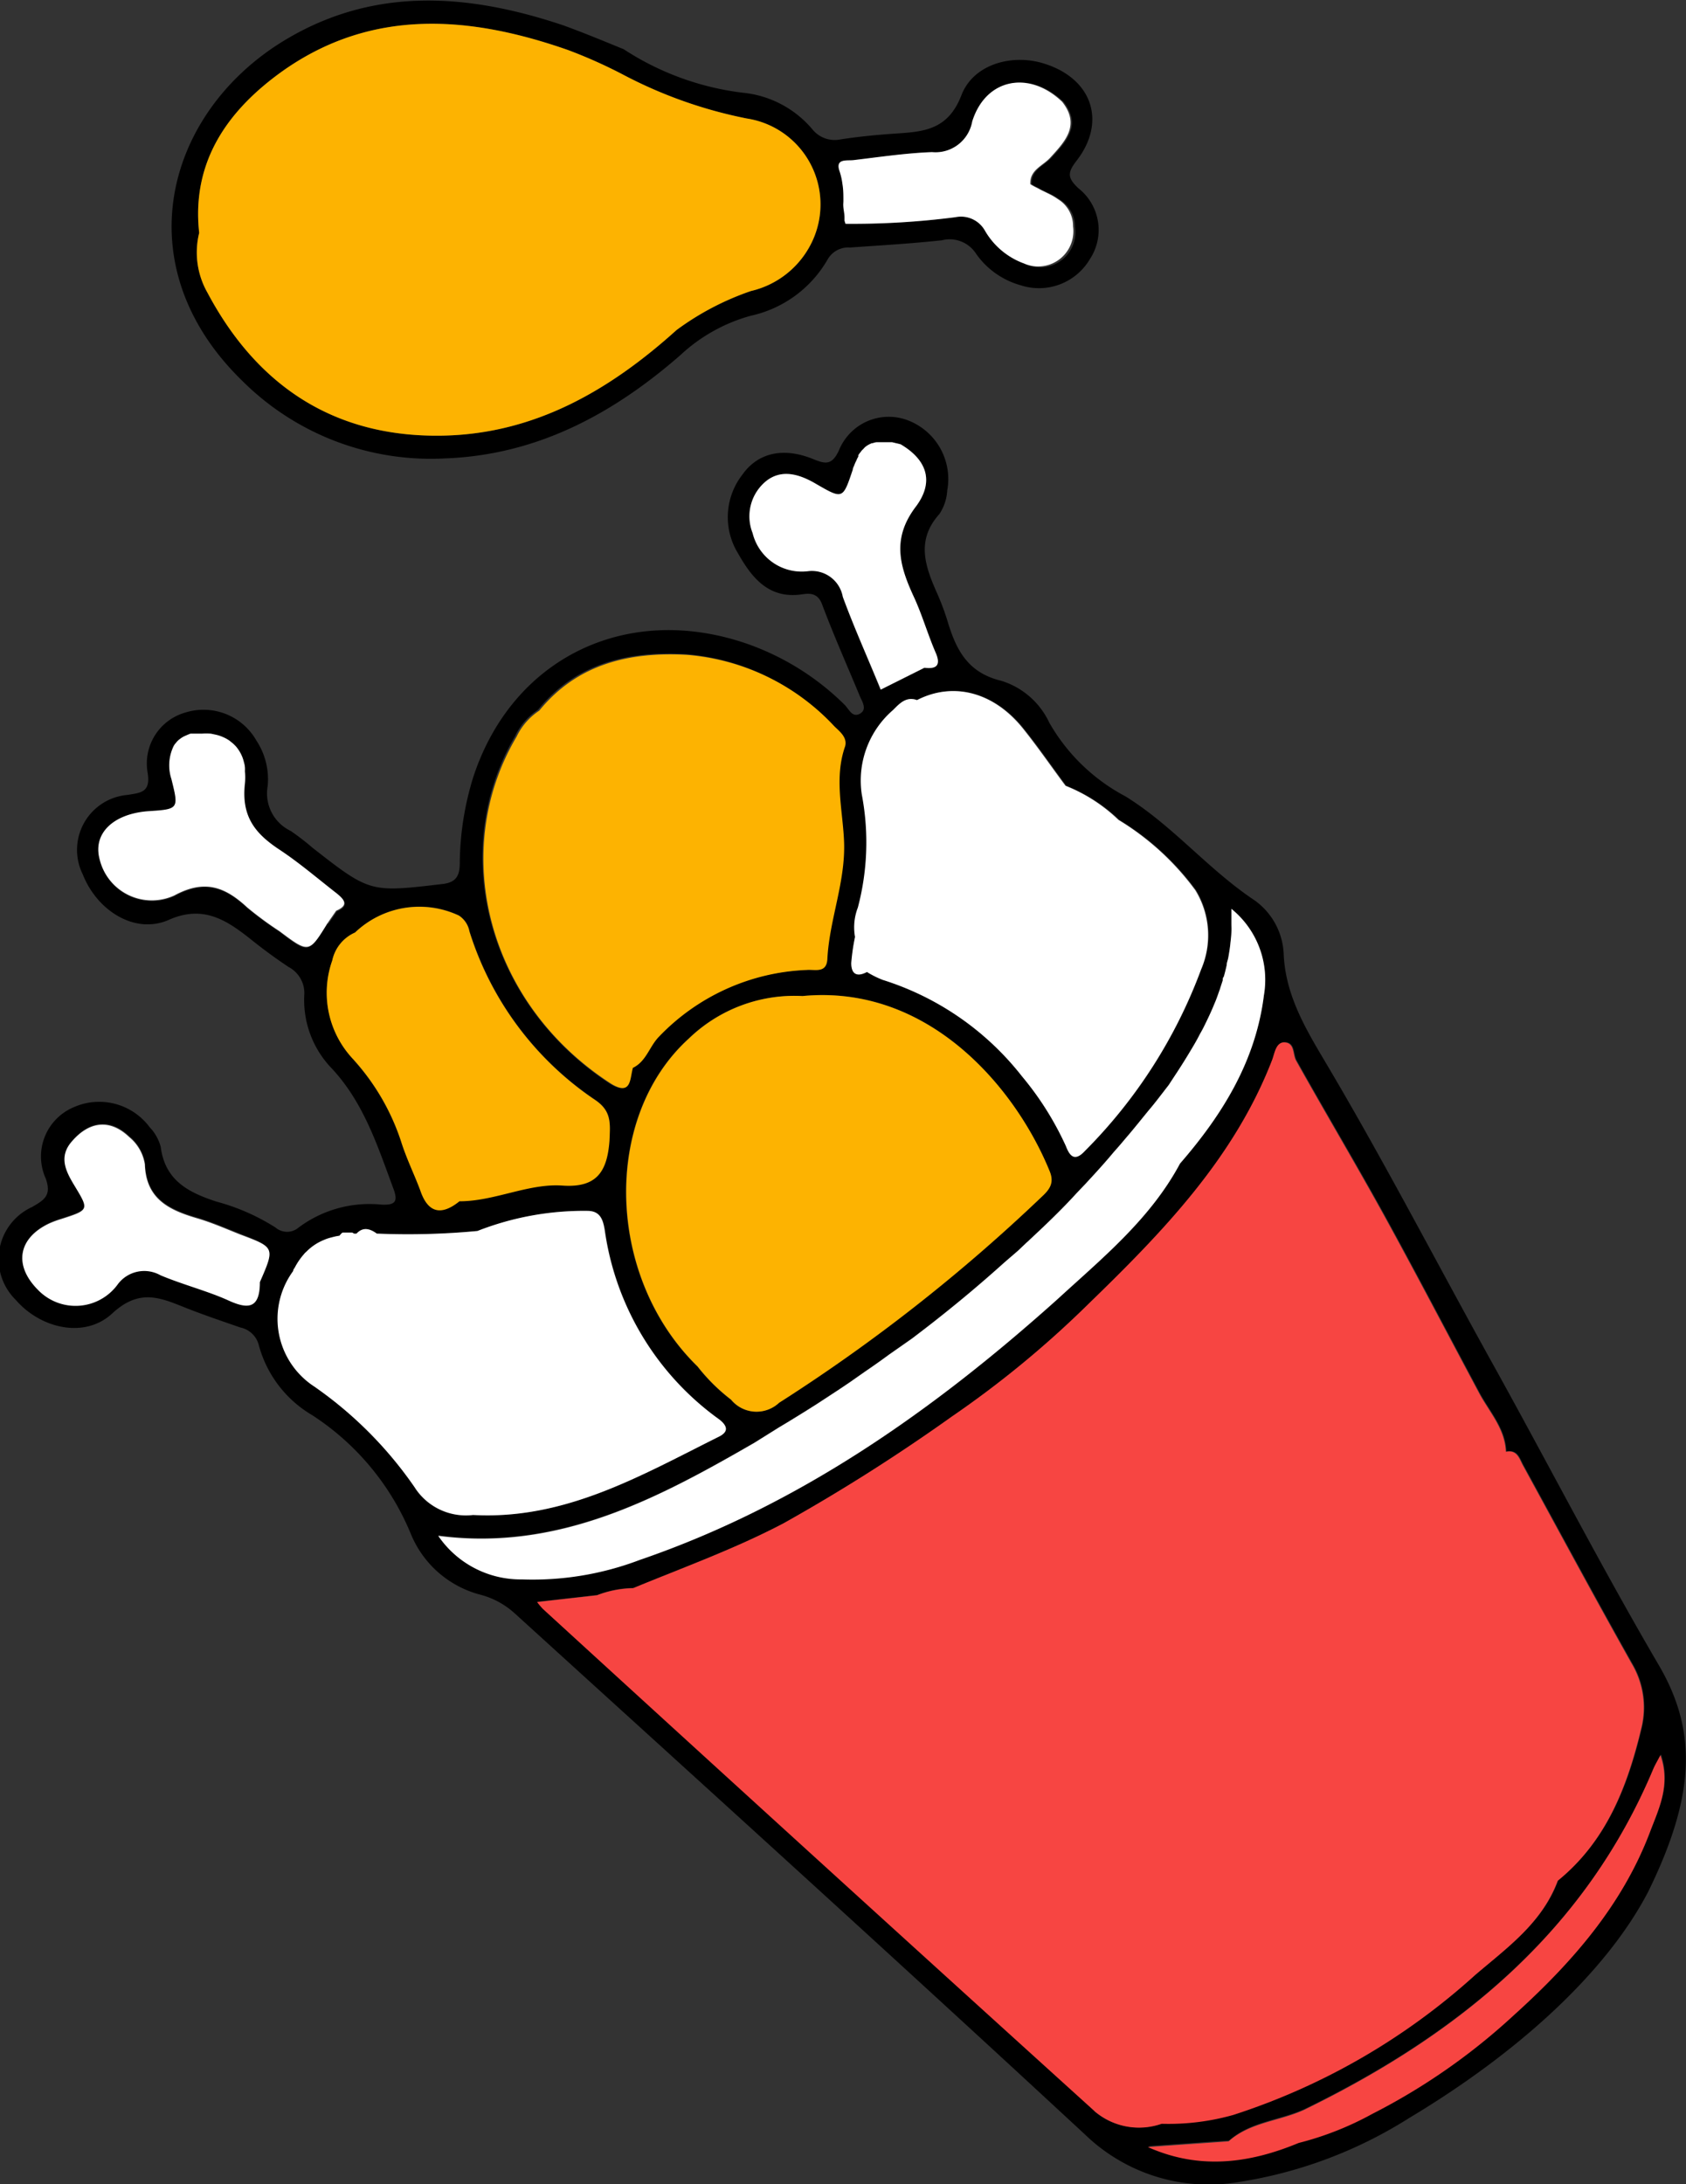 <svg id="Livello_1" data-name="Livello 1" xmlns="http://www.w3.org/2000/svg" viewBox="0 0 107.33 138.99"><rect x="0" y="0" width="107.33" height="138.99" fill="#333333" stroke="none"/><defs><style>.cls-1{fill:#fff;}.cls-2{fill:#f7dce1;}.cls-3{fill:#fdb301;}.cls-4{fill:#f74542;}.cls-5{fill:#ffca7a;}</style></defs><title>pollo</title><path d="M1012.76,577.3c-3.67-6.27-7-12.74-10.52-19.08s-6.87-12.82-10.58-19.08c-1.26-2.13-2.62-4.32-2.74-7a4.42,4.42,0,0,0-1.84-3.43c-3-2-5.2-4.75-8.24-6.63A12.08,12.08,0,0,1,974,517.4a5,5,0,0,0-3.06-2.67c-2.16-.52-2.89-2-3.44-3.86a16,16,0,0,0-.61-1.63c-.77-1.73-1.42-3.42.11-5.12a3,3,0,0,0,.5-1.5,4,4,0,0,0-2.52-4.47,3.42,3.42,0,0,0-4.37,1.91c-.46,1-.89.87-1.7.54-1.86-.74-3.46-.38-4.44,1a4.4,4.4,0,0,0-.3,5c.86,1.52,1.93,2.94,4.07,2.63.48-.07,1-.11,1.28.6.75,2,1.6,3.91,2.41,5.86.16.38.5.87,0,1.14s-.7-.34-1-.61a16.64,16.64,0,0,0-6.33-3.9c-7.54-2.52-14.74.94-17.25,8.47a18.86,18.86,0,0,0-.88,5.48c0,.74-.13,1.28-1.09,1.39-4.61.54-4.61.57-8.29-2.31a16,16,0,0,0-1.39-1.07,2.64,2.64,0,0,1-1.46-2.85,4.48,4.48,0,0,0-.72-2.9,3.87,3.87,0,0,0-4.52-1.78,3.37,3.37,0,0,0-2.4,3.84c.2,1.26-.46,1.26-1.26,1.4a3.51,3.51,0,0,0-2.87,5.06c.9,2.29,3.31,3.85,5.48,2.89s3.65,0,5.18,1.21c.78.63,1.6,1.23,2.44,1.79a1.88,1.88,0,0,1,1,1.8,6.26,6.26,0,0,0,1.65,4.55c2.11,2.2,3,5,4,7.69.35.89.15,1.13-.76,1.08a7.53,7.53,0,0,0-5.25,1.46,1.13,1.13,0,0,1-1.47,0,13.54,13.54,0,0,0-3.76-1.65c-1.81-.59-3.28-1.36-3.55-3.49a2.88,2.88,0,0,0-.7-1.24,4,4,0,0,0-4.85-1.27,3.4,3.4,0,0,0-1.76,4.55c.37,1.08-.12,1.35-.87,1.79a3.64,3.64,0,0,0-1.05,5.91c1.58,1.83,4.39,2.49,6.14.87s3.08-1,4.71-.35c1.14.45,2.3.84,3.45,1.24a1.53,1.53,0,0,1,1.18,1.14,7.39,7.39,0,0,0,3.38,4.43,16.49,16.49,0,0,1,6.3,7.58,6.57,6.57,0,0,0,4.41,3.85A5.22,5.22,0,0,1,940,574.1c12.1,11,24.26,22,36.29,33.15a11.34,11.34,0,0,0,9.8,3,28.39,28.39,0,0,0,10.82-4.07c6.77-4.05,12.49-9.16,15.22-14.41C1015.13,585.64,1015.27,581.55,1012.76,577.3Zm-89-24.35c0,1.66-.71,1.75-2,1.16s-2.89-1-4.32-1.6a2.1,2.1,0,0,0-2.75.61,3.32,3.32,0,0,1-5.06.31c-1.55-1.56-1.26-3.27.71-4.21a6.09,6.09,0,0,1,.75-.28c1.83-.59,1.81-.58.85-2.17-.53-.88-1-1.8-.15-2.77,1.13-1.32,2.46-1.43,3.65-.29a2.81,2.81,0,0,1,1,1.74c.07,2.19,1.52,2.9,3.28,3.42,1,.29,1.89.69,2.83,1.06C924.7,550.79,924.7,550.8,923.74,553Zm37.11-43.57a2,2,0,0,0-2.25-1.62,3.22,3.22,0,0,1-3.49-2.43A2.89,2.89,0,0,1,956,502c1-.77,2.14-.39,3.13.19,1.73,1,1.72,1,2.36-.9,0-.1.07-.2.1-.29a1.89,1.89,0,0,1,.11-.25l.09-.2.05-.08,0-.09a.56.56,0,0,1,.05-.08h0a1.71,1.71,0,0,1,.11-.14.64.64,0,0,1,.13-.15l.13-.14a1.49,1.49,0,0,1,.31-.2l.13-.06.06,0a.94.94,0,0,1,.24-.06l.13,0h.4l.24,0h0l.22,0,.54.13c1.62.95,2.18,2.32,1,3.93-1.58,2.05-1.07,3.8-.16,5.77.53,1.14.88,2.37,1.38,3.53.35.84,0,1-.73,1l-2.78,1.39C962.45,513.3,961.58,511.37,960.85,509.38Zm1,19.78a16.21,16.21,0,0,0,.25-7.2,5.93,5.93,0,0,1,2-5.38c.38-.38.82-.88,1.51-.62,2.29-1.18,4.86-.53,6.73,1.78.95,1.18,1.82,2.45,2.73,3.67a10.37,10.37,0,0,1,3.37,2.17,17,17,0,0,1,4.89,4.47,5.49,5.49,0,0,1,.32,5.05,32.17,32.17,0,0,1-7.4,11.55c-.7.76-1,.22-1.21-.32a19.46,19.46,0,0,0-2.79-4.43,18.18,18.18,0,0,0-8.87-6.14,6.13,6.13,0,0,1-1-.5c-.63.33-1,.15-1-.57a13.27,13.27,0,0,1,.24-1.66A3.48,3.48,0,0,1,961.85,529.16ZM974,545.93c.32.77-.06,1.19-.52,1.65a109.46,109.46,0,0,1-16.7,13.09,2.1,2.1,0,0,1-3.06-.2,11.82,11.82,0,0,1-2.13-2.11c-5.81-5.66-6.11-15.83-.55-20.87a9.68,9.68,0,0,1,7.23-2.7C966.28,534,971.84,540.59,974,545.93Zm-34-27.7a4.1,4.1,0,0,1,1.44-1.65c2.44-3,5.78-3.75,9.4-3.55a14.39,14.39,0,0,1,9.38,4.54c.37.36.91.75.7,1.33-.7,2-.16,4-.07,6,.12,2.59-.93,5-1.06,7.53-.05.94-.8.65-1.31.7a13.78,13.78,0,0,0-9.46,4.3c-.57.62-.78,1.53-1.61,1.93-.2.71-.09,1.81-1.4,1C938.16,535.22,935.72,525.52,940,518.23ZM925,530.71a22.1,22.1,0,0,1-2.05-1.51c-1.39-1.29-2.69-1.82-4.63-.77a3.42,3.42,0,0,1-4.78-2.35c-.4-1.59.87-2.82,3.06-3,2-.13,2-.13,1.52-2.06a2.8,2.8,0,0,1,.15-2.1.83.83,0,0,1,.08-.12l.1-.12a1.15,1.15,0,0,1,.23-.21,1.49,1.49,0,0,1,.3-.18h0l.23-.1.13-.05.13,0,.14,0,.49,0a3.59,3.59,0,0,1,.47,0h.05l.33.07a2.45,2.45,0,0,1,.5.17,2.22,2.22,0,0,1,.37.21l.21.17a2.28,2.28,0,0,1,.22.22,2.4,2.4,0,0,1,.39.66,2.58,2.58,0,0,1,.1.33,1.55,1.55,0,0,1,.06.31,2.13,2.13,0,0,1,0,.25,4.13,4.13,0,0,1,0,.78c-.24,2.11.66,3.2,2.21,4.22,1.27.84,2.43,1.84,3.64,2.78.47.37.83.75,0,1.1l-.54.78h0s0,0,0,0,0,0,0,0H928C926.84,532.12,926.84,532.12,925,530.71Zm4.75,8.15a6.15,6.15,0,0,1-1.39-6.34,2.51,2.51,0,0,1,1.45-1.78,5.93,5.93,0,0,1,6.61-1.08,1.54,1.54,0,0,1,.67,1,20.18,20.18,0,0,0,8,10.73c1,.68,1,1.43.88,2.53-.15,2-.84,3-3,2.85s-4.31,1-6.55,1c-1.14.92-2,.77-2.49-.68-.37-1-.87-2-1.22-3.11A14.5,14.5,0,0,0,929.71,538.86Zm3.9,27.24a25.27,25.27,0,0,0-6.42-6.46,5.14,5.14,0,0,1-1.35-7.35h0c0-.1.09-.18.13-.27a4.24,4.24,0,0,1,.52-.76l.1-.12,0,0,.11-.1a3.31,3.31,0,0,1,1.1-.73l0,0a2.7,2.7,0,0,1,.48-.16,3.82,3.82,0,0,1,.51-.11l.09-.11.1-.09.08,0,.09,0h.22l.11,0,.12,0,.12.07.15,0c.42-.45.86-.32,1.3,0l.1,0a47.31,47.31,0,0,0,6.3-.17,18.57,18.57,0,0,1,7-1.28c.82,0,1,.56,1.11,1.26A17.89,17.89,0,0,0,953,561.74c.52.4.61.76,0,1.07-5,2.49-9.82,5.32-15.68,5A3.87,3.87,0,0,1,933.61,566.1Zm1.49,3c7.64,1,13.95-2.36,20.12-5.92l1.6-1,.47-.28.62-.38.63-.39.68-.43,1.36-.89.67-.45,1-.7.51-.35.51-.36.55-.4,1.43-1,1.72-1.33q2.14-1.69,4.16-3.51L972,551l.57-.54c.09-.07.17-.16.26-.24,1-.93,2-1.89,2.9-2.88l.59-.62c.6-.65,1.2-1.3,1.78-2,.26-.29.51-.58.76-.88.51-.6,1-1.21,1.51-1.83.19-.22.37-.45.55-.68l.68-.88.36-.55c.38-.57.75-1.16,1.1-1.75.18-.3.36-.61.52-.93.08-.14.16-.28.23-.42.25-.5.49-1,.7-1.52.09-.23.18-.45.26-.68s.09-.23.12-.35l.15-.46c0-.08,0-.16.07-.24q.1-.36.18-.72c0-.16.07-.31.1-.47s.1-.57.13-.86.06-.5.07-.76,0-.38,0-.57v-.46c0-.15,0-.31,0-.47a5.81,5.81,0,0,1,2.08,5.45c-.52,4.19-2.64,7.6-5.34,10.71-1.89,3.53-4.93,6-7.82,8.65-7.89,7.07-16.44,13.1-26.57,16.57a19.18,19.18,0,0,1-7.5,1.24A6.34,6.34,0,0,1,935.1,569.14Zm41.76,36.61q-17.6-15.93-35.1-31.94a4.81,4.81,0,0,1-.37-.44l3.81-.43a6.72,6.72,0,0,1,2.3-.45c3.22-1.33,6.48-2.5,9.58-4.13a116.58,116.58,0,0,0,10.71-6.79,63.84,63.84,0,0,0,8.65-7.12c4.69-4.55,9.3-9.26,11.74-15.57.16-.42.23-1.09.74-1.12.72,0,.55.75.79,1.17,1.84,3.29,3.77,6.53,5.59,9.83,2.06,3.75,4.05,7.56,6.07,11.34.65,1.2,1.63,2.24,1.69,3.71.74-.15.86.47,1.11.91,2.29,4.19,4.55,8.39,6.89,12.55a5.48,5.48,0,0,1,.62,4.12c-.89,3.72-2.23,7.19-5.32,9.7-1,2.7-3.25,4.28-5.26,6a42.27,42.27,0,0,1-15.4,8.9,15.19,15.19,0,0,1-4.55.56A4.35,4.35,0,0,1,976.86,605.75Zm26.7-6.12a39.94,39.94,0,0,1-9,6.27,19.75,19.75,0,0,1-4.69,1.85c-3.15,1.31-6.33,1.72-9.6.26l5.14-.36c1.37-1.22,3.23-1.28,4.8-2,9.83-4.79,17.9-11.34,22.25-21.73.1-.22.22-.43.44-.84.64,1.94-.14,3.47-.7,4.94C1010.45,592.67,1007.2,596.32,1003.56,599.63Z" transform="translate(-907.2 -471.41)"/><path d="M975.85,483.39c-.71-.67-.7-1-.11-1.76,1.9-2.46,1-5.18-2-6.15-2-.67-4.56-.05-5.34,2-.86,2.21-2.4,2.31-4.2,2.43-1.17.08-2.33.19-3.49.37a1.83,1.83,0,0,1-1.81-.66,6.64,6.64,0,0,0-4.42-2.31,17.76,17.76,0,0,1-7.58-2.77c-1.06-.43-2.42-1-3.82-1.51-6.13-2.06-12.23-2.51-18,1.09-7.39,4.64-9.93,14.26-2.45,21.53a17,17,0,0,0,12.88,4.93c5.86-.21,10.7-2.82,15-6.57A10.73,10.73,0,0,1,955,491.5a7.48,7.48,0,0,0,4.88-3.57,1.51,1.51,0,0,1,1.43-.77c2-.14,3.91-.25,5.85-.46a2,2,0,0,1,2.18.86,5.14,5.14,0,0,0,2.83,2,3.76,3.76,0,0,0,4.41-1.66A3.37,3.37,0,0,0,975.85,483.39ZM959,486.56a5.75,5.75,0,0,1-4,3.37,17.49,17.49,0,0,0-4.73,2.48c-4.24,3.82-9,6.6-14.86,6.72-6.87.14-11.83-3.13-15-9.09a5.18,5.18,0,0,1-.53-3.81c-.51-4.63,1.92-7.89,5.34-10.32,5.68-4,11.9-3.5,18.13-1.32a31,31,0,0,1,3.63,1.63,28.89,28.89,0,0,0,7.76,2.73A5.53,5.53,0,0,1,959,486.56Zm13.43,1.62a4.75,4.75,0,0,1-2.51-2.11,1.75,1.75,0,0,0-1.87-.84,51,51,0,0,1-7,.42h0c0-.07,0-.14,0-.2l0-.21a4.5,4.5,0,0,1-.07-.63c0-.14,0-.28,0-.42,0-.36,0-.71-.06-1.06a4.24,4.24,0,0,0-.19-.84c-.28-.82.49-.64.88-.69,1.68-.2,3.36-.45,5-.51a2.38,2.38,0,0,0,2.57-1.95c.86-2.75,3.62-3.27,5.73-1.25,1.17,1.49.18,2.52-.76,3.55-.48.53-1.32.78-1.27,1.69a3.75,3.75,0,0,0,.44.24l.22.12.45.22.22.11a3,3,0,0,1,.42.26,2,2,0,0,1,1,1.74A2.24,2.24,0,0,1,972.4,488.18Z" transform="translate(-907.2 -471.41)"/><path class="cls-1" d="M975.51,485.82a2.24,2.24,0,0,1-3.11,2.36,4.75,4.75,0,0,1-2.51-2.11,1.75,1.75,0,0,0-1.87-.84,51,51,0,0,1-7,.42l-.06-.2,0-.21c0-.21-.05-.42-.07-.63s0-.28,0-.42c0-.36,0-.71-.06-1.06a4.24,4.24,0,0,0-.19-.84c-.28-.82.49-.64.88-.69,1.68-.2,3.36-.45,5-.51a2.38,2.38,0,0,0,2.57-1.95c.86-2.75,3.62-3.27,5.73-1.25,1.17,1.49.18,2.52-.76,3.55-.48.53-1.32.78-1.27,1.69a3.75,3.75,0,0,0,.44.24l.22.12.45.22.22.11a4.28,4.28,0,0,1,.42.26A2,2,0,0,1,975.51,485.82Z" transform="translate(-907.2 -471.41)"/><path class="cls-2" d="M961,485.65h0c0-.07,0-.14,0-.2Z" transform="translate(-907.2 -471.41)"/><path class="cls-3" d="M961,518.9c-.7,2-.16,4-.07,6,.12,2.59-.93,5-1.06,7.53-.05.94-.8.65-1.31.7a13.78,13.78,0,0,0-9.46,4.3c-.57.62-.78,1.53-1.61,1.93-.2.71-.09,1.81-1.4,1-7.88-5.09-10.32-14.79-6-22.08a4.1,4.1,0,0,1,1.44-1.65c2.44-3,5.78-3.75,9.4-3.55a14.39,14.39,0,0,1,9.38,4.54C960.62,517.93,961.16,518.32,961,518.9Z" transform="translate(-907.2 -471.41)"/><path class="cls-1" d="M983.66,533.1a32.17,32.17,0,0,1-7.4,11.55c-.7.76-1,.22-1.21-.32a19.46,19.46,0,0,0-2.79-4.43,18.18,18.18,0,0,0-8.87-6.14,6.13,6.13,0,0,1-1-.5c-.63.33-1,.15-1-.57a13.27,13.27,0,0,1,.24-1.66,3.48,3.48,0,0,1,.18-1.87,16.21,16.21,0,0,0,.25-7.2,5.93,5.93,0,0,1,2-5.38c.38-.38.82-.88,1.51-.62,2.29-1.18,4.86-.53,6.73,1.78.95,1.18,1.82,2.45,2.73,3.67a10.37,10.37,0,0,1,3.37,2.17,17,17,0,0,1,4.89,4.47A5.49,5.49,0,0,1,983.66,533.1Z" transform="translate(-907.2 -471.41)"/><path class="cls-1" d="M953,562.81c-5,2.49-9.82,5.32-15.68,5a3.87,3.87,0,0,1-3.69-1.71,25.27,25.27,0,0,0-6.42-6.46,5.14,5.14,0,0,1-1.35-7.35h0c0-.1.09-.18.13-.27a4.24,4.24,0,0,1,.52-.76l.1-.12,0,0,.11-.1a3.31,3.31,0,0,1,1.1-.73l0,0a2.7,2.7,0,0,1,.48-.16,3.82,3.82,0,0,1,.51-.11l.09-.11.1-.09.08,0,.09,0h.22l.11,0,.12,0,.12.07.15,0c.42-.45.86-.32,1.3,0l.1,0a47.31,47.31,0,0,0,6.3-.17,18.57,18.57,0,0,1,7-1.28c.82,0,1,.56,1.11,1.26A17.89,17.89,0,0,0,953,561.74C953.5,562.14,953.59,562.5,953,562.81Z" transform="translate(-907.2 -471.41)"/><path class="cls-4" d="M1011.68,581.39c-.89,3.72-2.23,7.19-5.32,9.7-1,2.7-3.25,4.28-5.26,6a42.27,42.27,0,0,1-15.4,8.9,15.19,15.19,0,0,1-4.55.56,4.35,4.35,0,0,1-4.29-.82q-17.6-15.93-35.1-31.94a4.81,4.81,0,0,1-.37-.44l3.81-.43a6.72,6.72,0,0,1,2.3-.45c3.22-1.33,6.48-2.5,9.58-4.13a116.58,116.58,0,0,0,10.71-6.79,63.84,63.84,0,0,0,8.65-7.12c4.69-4.55,9.3-9.26,11.74-15.57.16-.42.23-1.09.74-1.12.72,0,.55.75.79,1.17,1.84,3.29,3.77,6.53,5.59,9.83,2.06,3.75,4.05,7.56,6.07,11.34.65,1.2,1.63,2.24,1.69,3.71.74-.15.86.47,1.11.91,2.29,4.19,4.55,8.39,6.89,12.55A5.48,5.48,0,0,1,1011.68,581.39Z" transform="translate(-907.2 -471.41)"/><path class="cls-3" d="M946,544c-.15,2-.84,3-3,2.85s-4.31,1-6.55,1c-1.14.92-2,.77-2.49-.68-.37-1-.87-2-1.22-3.11a14.5,14.5,0,0,0-3-5.19,6.15,6.15,0,0,1-1.39-6.34,2.51,2.51,0,0,1,1.45-1.78,5.93,5.93,0,0,1,6.61-1.08,1.54,1.54,0,0,1,.67,1,20.18,20.18,0,0,0,8,10.73C946.12,542.1,946.05,542.85,946,544Z" transform="translate(-907.2 -471.41)"/><path class="cls-1" d="M928.6,529.36l-.54.78h0l0,0c-1.19,1.93-1.19,1.93-3.07.52a22.1,22.1,0,0,1-2.05-1.51c-1.39-1.29-2.69-1.82-4.63-.77a3.42,3.42,0,0,1-4.78-2.35c-.4-1.59.87-2.82,3.06-3,2-.13,2-.13,1.52-2.06a2.8,2.8,0,0,1,.15-2.1.83.83,0,0,1,.08-.12l.1-.12a1.15,1.15,0,0,1,.23-.21,1.49,1.49,0,0,1,.3-.18h0l.23-.1.13-.05.13,0,.14,0,.49,0a3.59,3.59,0,0,1,.47,0h.05l.33.07a2.45,2.45,0,0,1,.5.17,2.22,2.22,0,0,1,.37.21l.21.17a2.28,2.28,0,0,1,.22.22,2.4,2.4,0,0,1,.39.66,2.58,2.58,0,0,1,.1.33,1.55,1.55,0,0,1,.06.31,2.13,2.13,0,0,1,0,.25,4.13,4.13,0,0,1,0,.78c-.24,2.11.66,3.2,2.21,4.22,1.27.84,2.43,1.84,3.64,2.78C929.09,528.63,929.45,529,928.6,529.36Z" transform="translate(-907.2 -471.41)"/><path class="cls-1" d="M966.05,513.9l-2.78,1.39c-.82-2-1.69-3.92-2.42-5.91a2,2,0,0,0-2.25-1.62,3.22,3.22,0,0,1-3.49-2.43A2.89,2.89,0,0,1,956,502c1-.77,2.14-.39,3.13.19,1.73,1,1.72,1,2.36-.9,0-.1.07-.2.1-.29a1.89,1.89,0,0,1,.11-.25l.09-.2.05-.08,0-.09a.56.56,0,0,1,.05-.08h0a1.71,1.71,0,0,1,.11-.14.64.64,0,0,1,.13-.15l.13-.14a1.49,1.49,0,0,1,.31-.2l.13-.06.06,0a.94.94,0,0,1,.24-.06l.13,0h.4l.24,0h0l.22,0,.54.13c1.62.95,2.18,2.32,1,3.93-1.58,2.05-1.07,3.8-.16,5.77.53,1.14.88,2.37,1.38,3.53C967.13,513.75,966.81,514,966.05,513.9Z" transform="translate(-907.2 -471.41)"/><path class="cls-4" d="M1012.23,588c-1.78,4.69-5,8.34-8.67,11.65a39.94,39.94,0,0,1-9,6.27,19.75,19.75,0,0,1-4.69,1.85c-3.15,1.31-6.33,1.72-9.6.26l5.14-.36c1.37-1.22,3.23-1.28,4.8-2,9.83-4.79,17.9-11.34,22.25-21.73.1-.22.22-.43.44-.84C1013.57,585,1012.79,586.51,1012.23,588Z" transform="translate(-907.2 -471.41)"/><path class="cls-1" d="M987.66,534.74c-.52,4.19-2.64,7.6-5.34,10.71-1.89,3.53-4.93,6-7.82,8.65-7.89,7.07-16.44,13.1-26.57,16.57a19.18,19.18,0,0,1-7.5,1.24,6.34,6.34,0,0,1-5.33-2.77c7.64,1,13.95-2.36,20.12-5.92l1.6-1,.47-.28.62-.38.63-.39.68-.43,1.36-.89.67-.45,1-.7.51-.35.51-.36.55-.4,1.43-1c.58-.44,1.16-.88,1.72-1.33q2.14-1.69,4.16-3.51L972,551l.57-.54c.09-.07.17-.16.26-.24,1-.93,2-1.89,2.9-2.88l.59-.62c.6-.65,1.2-1.3,1.78-2,.26-.29.51-.58.76-.88.52-.6,1-1.21,1.51-1.83.19-.22.37-.45.55-.68l.68-.88.36-.55c.38-.57.75-1.16,1.1-1.75.18-.3.36-.61.52-.93.08-.14.16-.28.23-.42.25-.5.49-1,.7-1.52.1-.22.18-.45.26-.68s.09-.23.12-.35l.15-.46c0-.08,0-.16.07-.24q.1-.36.18-.72c0-.16.07-.31.1-.47s.1-.57.13-.86.06-.5.07-.76,0-.38,0-.57v-.46c0-.15,0-.31,0-.47A5.81,5.81,0,0,1,987.66,534.74Z" transform="translate(-907.2 -471.41)"/><path class="cls-1" d="M923.74,553c0,1.66-.71,1.75-2,1.16s-2.89-1-4.32-1.6a2.1,2.1,0,0,0-2.75.61,3.32,3.32,0,0,1-5.06.31c-1.55-1.56-1.26-3.27.71-4.21a6.09,6.09,0,0,1,.75-.28c1.83-.59,1.81-.58.85-2.17-.53-.88-1-1.8-.15-2.77,1.13-1.32,2.46-1.43,3.65-.29a2.81,2.81,0,0,1,1,1.74c.07,2.19,1.52,2.9,3.28,3.42,1,.29,1.89.69,2.83,1.06C924.7,550.79,924.7,550.8,923.74,553Z" transform="translate(-907.2 -471.41)"/><path class="cls-5" d="M928.09,530.19H928l0,0s0,0,0,0S928.08,530.19,928.09,530.19Z" transform="translate(-907.2 -471.41)"/><path class="cls-3" d="M959,486.56a5.75,5.75,0,0,1-4,3.37,17.49,17.49,0,0,0-4.73,2.48c-4.24,3.82-9,6.6-14.86,6.72-6.87.14-11.83-3.13-15-9.09a5.18,5.18,0,0,1-.53-3.81c-.51-4.63,1.92-7.89,5.34-10.32,5.68-4,11.9-3.5,18.13-1.32a31,31,0,0,1,3.63,1.63,28.89,28.89,0,0,0,7.76,2.73A5.53,5.53,0,0,1,959,486.56Z" transform="translate(-907.2 -471.41)"/><path class="cls-3" d="M973.5,547.58a109.46,109.46,0,0,1-16.7,13.09,2.1,2.1,0,0,1-3.06-.2,11.82,11.82,0,0,1-2.13-2.11c-5.81-5.66-6.11-15.83-.55-20.87a9.68,9.68,0,0,1,7.23-2.7c8-.76,13.55,5.8,15.73,11.14C974.34,546.7,974,547.12,973.5,547.58Z" transform="translate(-907.2 -471.41)"/></svg>